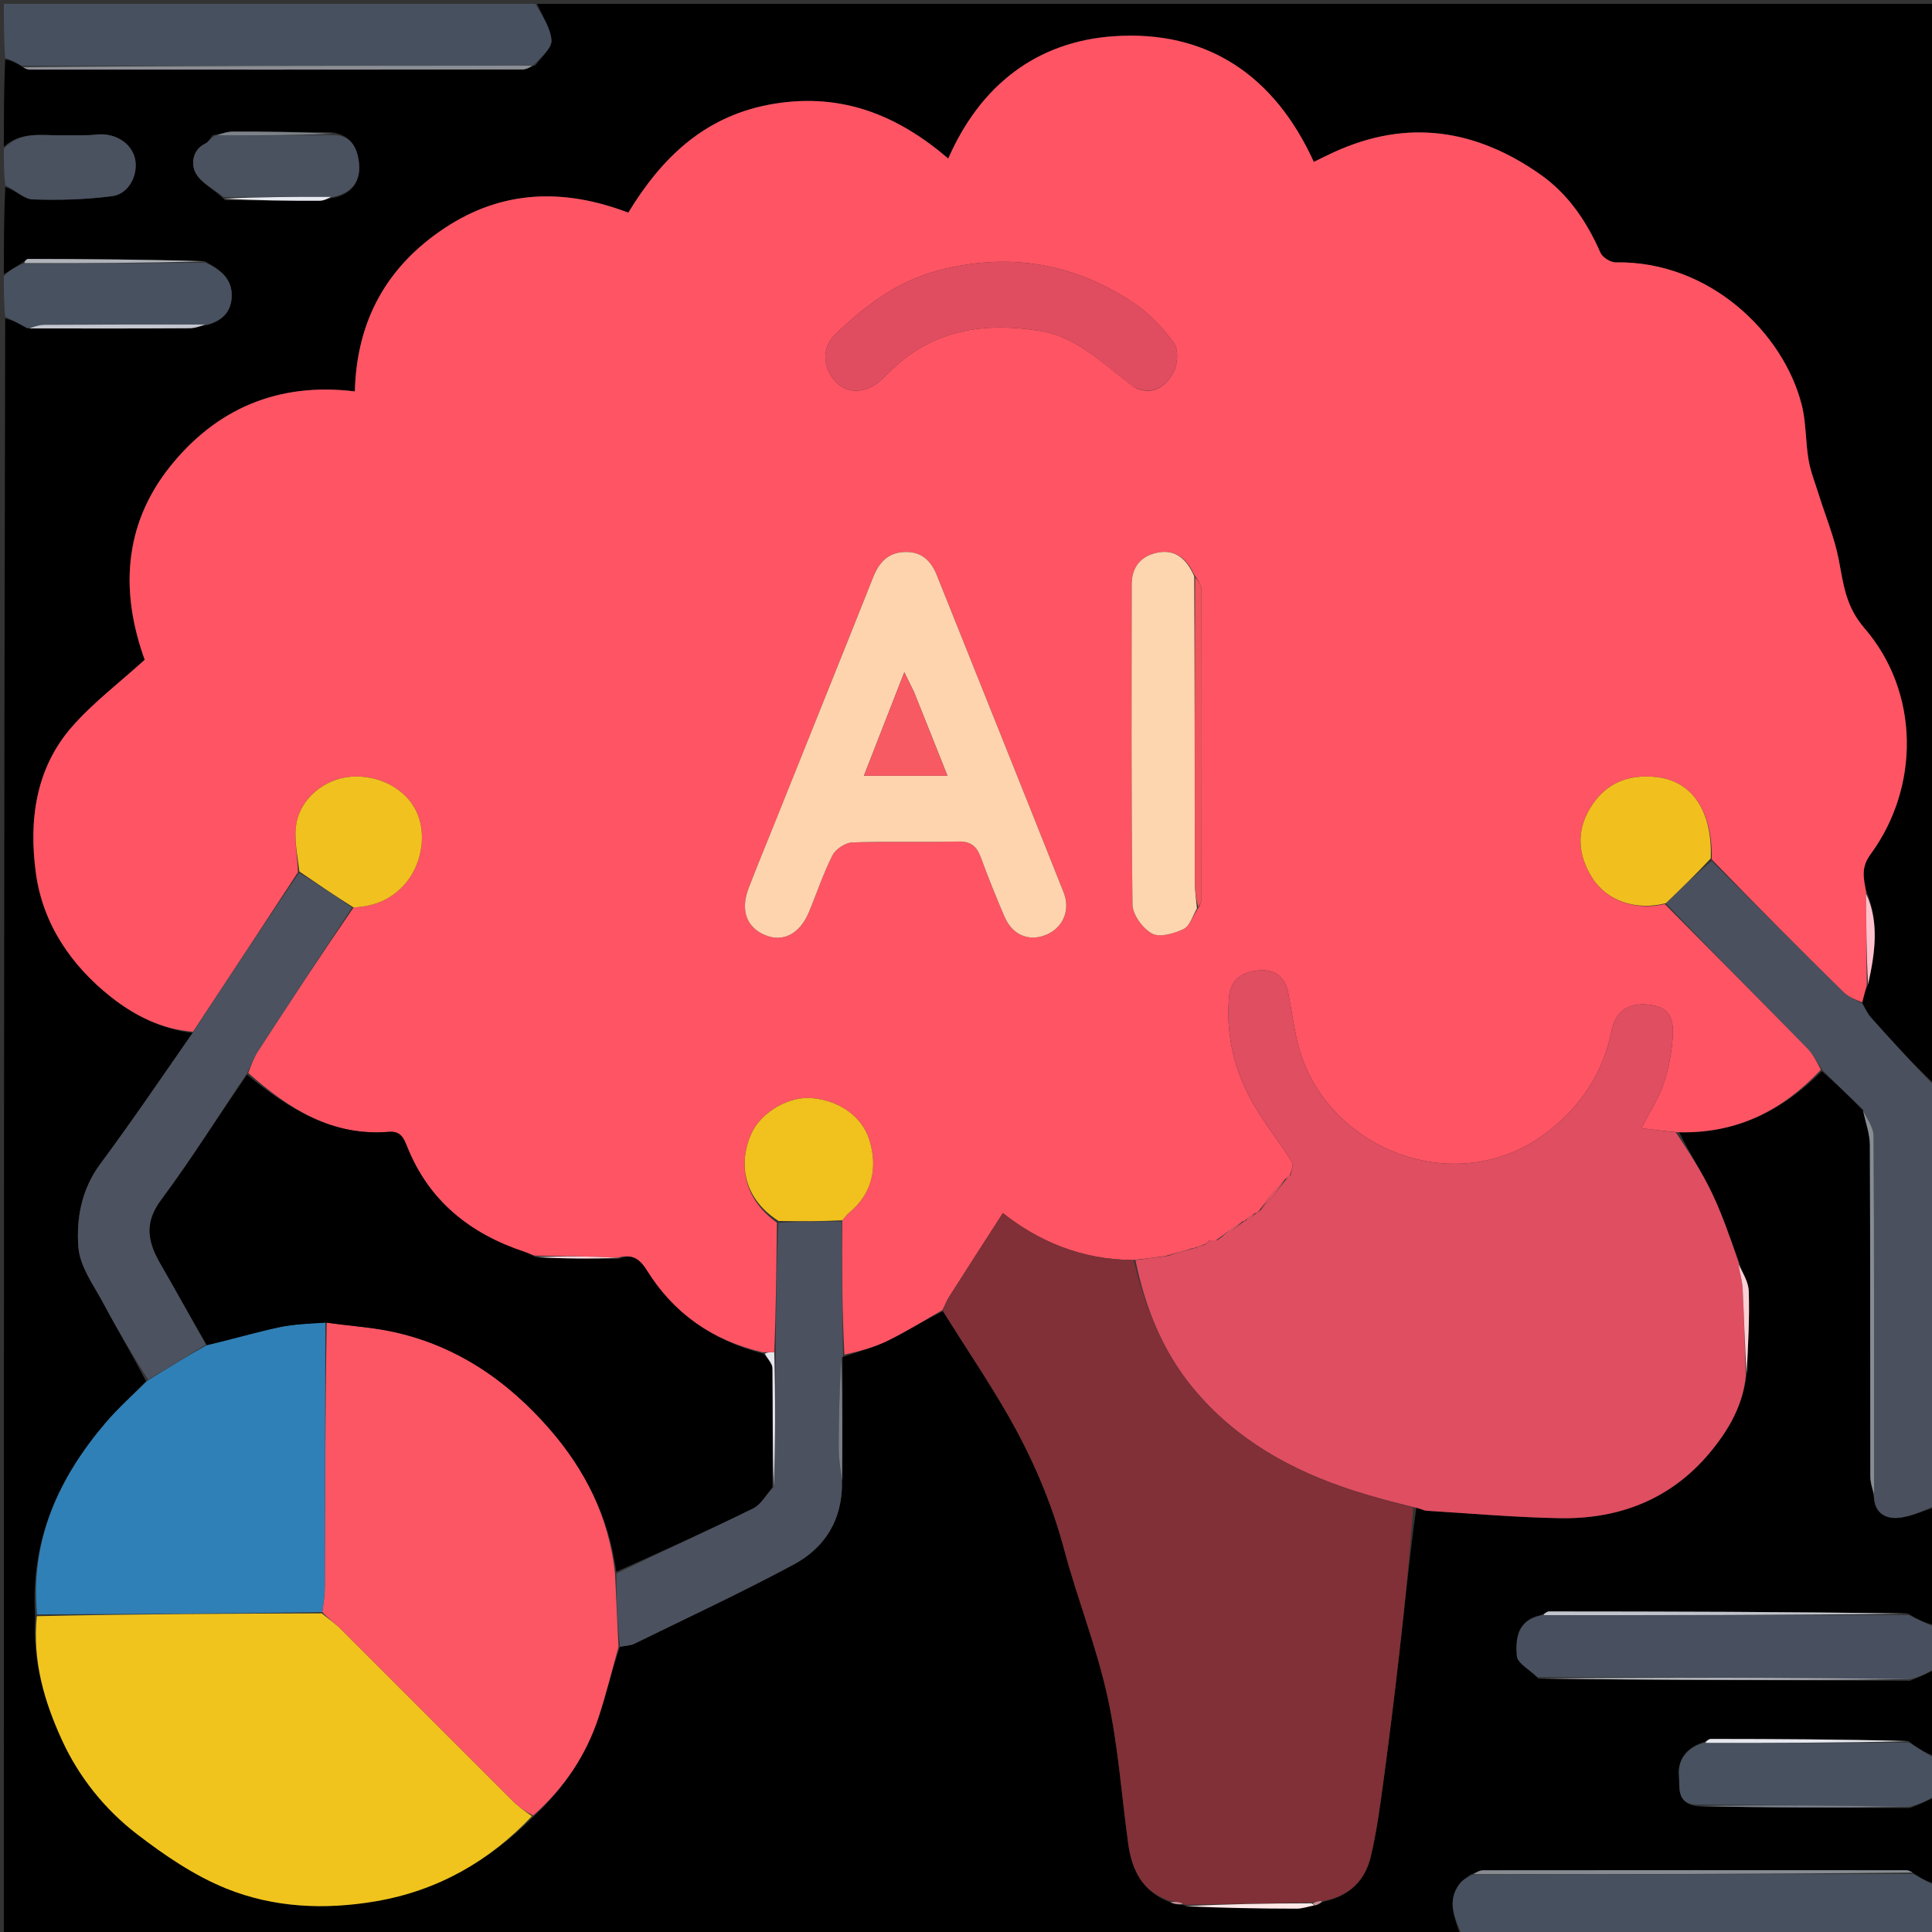 <svg version="1.1" id="Layer_1" xmlns="http://www.w3.org/2000/svg" xmlns:xlink="http://www.w3.org/1999/xlink" x="0px" y="0px"
	 width="100%" viewBox="0 0 500 500" enable-background="new 0 0 500 500" xml:space="preserve">
<rect x="0" y="0" width="500" height="500" fill="#333333" stroke="none"/>
<path fill="#000000" opacity="1" stroke="none" 
	d="
M501,465 
	C501,472.354 501,479.708 500.666,487.475 
	C498.614,486.92 496.897,485.953 494.941,484.609 
	C494.212,484.156 493.722,484.011 493.232,484.011 
	C456.789,483.993 420.346,483.979 383.903,484.023 
	C382.896,484.024 381.891,484.654 380.568,485.145 
	C379.418,486.026 378.437,486.639 377.775,487.499 
	C374.284,492.03 376.558,496.518 378,501 
	C252.402,501 126.805,501 1,501 
	C1,361.646 1,222.292 1.349,82.422 
	C3.482,82.922 5.265,83.937 7.513,84.993 
	C21.666,85.02 35.355,85.038 49.043,84.95 
	C50.554,84.941 52.061,84.329 53.912,84.054 
	C57.897,82.92 59.903,80.305 59.97,76.582 
	C60.051,72.052 56.935,69.714 52.982,67.619 
	C37.607,67.146 22.468,67.045 7.329,67.009 
	C6.833,67.007 6.336,67.655 5.532,68.128 
	C3.816,69.171 2.408,70.086 1,71 
	C1,63.646 1,56.291 1.366,48.404 
	C3.972,49.179 6.175,51.521 8.457,51.601 
	C15.333,51.842 22.3,51.653 29.113,50.743 
	C33.455,50.163 35.934,44.963 34.887,40.864 
	C33.857,36.832 29.538,34.339 25.047,34.826 
	C22.092,35.145 19.082,34.96 16.097,35.02 
	C10.891,35.125 5.41,33.854 1,38 
	C1,30.646 1,23.291 1.33,15.402 
	C2.984,15.586 4.306,16.306 5.918,17.377 
	C6.691,17.826 7.174,18.01 7.657,18.011 
	C50.173,18.026 92.689,18.034 135.205,17.987 
	C136.223,17.986 137.242,17.358 138.577,16.875 
	C140.262,14.598 142.879,12.365 142.713,10.364 
	C142.446,7.162 140.333,4.113 139,1 
	C259.584,1 380.169,1 501,1 
	C501,94.021 501,187.042 500.646,280.607 
	C494.93,275.232 489.542,269.336 484.233,263.369 
	C483.294,262.314 482.684,260.965 481.95,259.4 
	C482.359,257.694 482.74,256.339 483.457,254.769 
	C485.274,246.579 486.392,238.616 482.971,230.419 
	C482.19,226.887 481.677,224.393 484.133,221.039 
	C496.848,203.675 496.869,179.192 482.513,162.565 
	C477.592,156.866 477.088,151.123 475.846,144.744 
	C474.75,139.111 472.484,133.708 470.76,128.196 
	C469.806,125.145 468.593,122.131 468.052,119.005 
	C467.246,114.343 467.454,109.466 466.315,104.909 
	C461.629,86.16 442.428,67.499 418.164,67.901 
	C416.815,67.923 414.729,66.615 414.191,65.396 
	C410.642,57.334 405.899,50.25 398.618,45.137 
	C381.926,33.417 364.208,30.697 345.285,39.349 
	C343.584,40.127 341.915,40.976 340.014,41.898 
	C329.791,19.411 312.255,7.715 288.193,9.382 
	C268.322,10.758 253.72,22.027 245.405,41.032 
	C232.489,29.948 218.148,24.017 200.582,26.816 
	C182.713,29.662 171.388,40.584 162.602,55.034 
	C145.856,48.656 129.97,49.161 115.085,59.018 
	C100.229,68.855 92.298,82.826 91.836,101.297 
	C71.978,98.852 55.918,105.818 43.983,120.78 
	C31.759,136.105 31.233,153.591 37.453,170.748 
	C30.972,176.637 24.157,181.784 18.643,188.071 
	C9.136,198.907 7.439,212.495 9.302,226.045 
	C11.098,239.109 18.404,249.864 28.721,258.013 
	C34.82,262.83 41.872,266.389 49.842,267.326 
	C41.814,278.876 34.09,290.246 25.916,301.283 
	C21.068,307.83 19.717,315.422 20.29,322.803 
	C20.684,327.874 24.364,332.775 26.912,337.573 
	C30.432,344.2 34.268,350.658 37.784,357.457 
	C34.179,361.196 30.533,364.474 27.378,368.172 
	C15.2,382.447 7.795,398.549 9.079,418.29 
	C8.377,429.935 11.499,440.412 16.033,450.314 
	C20.433,459.925 27.143,468.281 35.5,474.704 
	C42.607,480.167 50.294,485.407 58.535,488.74 
	C70.808,493.704 83.95,494.308 97.173,492.062 
	C113.313,489.321 126.666,481.632 138.307,469.935 
	C146.114,462.614 151.718,454.179 154.952,444.315 
	C156.903,438.364 158.377,432.256 160.459,426.174 
	C161.972,425.893 163.199,425.874 164.196,425.386 
	C177.982,418.631 191.914,412.143 205.431,404.882 
	C213.422,400.589 217.969,393.42 217.944,383.456 
	C218.016,372.331 218.036,361.666 218.092,351.083 
	C218.128,351.165 218.288,351.085 218.663,351.032 
	C222.646,349.655 226.4,348.626 229.829,346.937 
	C234.654,344.559 239.238,341.693 244.05,339.354 
	C249.73,348.458 255.587,357.07 260.763,366.073 
	C267.097,377.09 272.123,388.689 275.426,401.076 
	C278.822,413.812 283.778,426.169 286.604,439.011 
	C289.345,451.469 290.238,464.332 291.965,477.015 
	C292.904,483.916 295.584,489.583 302.928,492.352 
	C304.162,492.848 305.258,492.951 306.427,493.079 
	C306.5,493.103 306.566,492.963 306.851,493.326 
	C316.609,493.792 326.081,493.936 335.553,493.955 
	C337.07,493.958 338.588,493.402 340.482,493.098 
	C341.431,492.734 342.003,492.376 342.918,492.04 
	C349.488,490.601 353.324,486.453 354.743,480.521 
	C356.253,474.217 357.115,467.742 357.987,461.305 
	C359.478,450.3 360.843,439.275 362.1,428.241 
	C363.541,415.58 364.806,402.898 366.547,390.178 
	C367.697,390.423 368.436,390.929 369.203,390.977 
	C380.682,391.685 392.157,392.698 403.647,392.906 
	C419.115,393.186 432.542,387.965 442.605,375.827 
	C447.352,370.099 451.1,363.684 452.031,355.598 
	C452.401,348.188 452.809,341.15 452.578,334.132 
	C452.496,331.653 450.857,329.225 449.984,326.388 
	C447.701,320.162 445.659,314.179 442.94,308.522 
	C440.378,303.19 437.103,298.2 434.588,293.033 
	C449.562,293.437 461.267,287.399 471.503,277.237 
	C475.242,280.505 478.651,283.772 482.166,287.413 
	C482.847,290.63 483.913,293.47 483.925,296.315 
	C484.048,324.904 483.982,353.494 484.041,382.084 
	C484.044,383.778 484.659,385.471 484.958,387.546 
	C485.161,391.809 488.231,393.021 491.052,392.824 
	C494.418,392.588 497.688,391.001 501,390 
	C501,400.021 501,410.042 500.642,420.565 
	C498.185,420.045 496.085,419.021 493.821,417.59 
	C462.748,417.12 431.84,417.053 400.933,417.04 
	C400.284,417.04 399.635,417.667 398.633,418.015 
	C392.475,419.362 392.266,424.325 392.554,428.53 
	C392.686,430.465 396.01,432.181 398.088,434.395 
	C430.168,434.837 462.046,434.882 494.29,434.981 
	C496.771,434.024 498.886,433.012 501,432 
	C501,439.354 501,446.708 500.653,454.51 
	C498.239,453.642 496.171,452.326 493.919,450.602 
	C476.766,450.127 459.797,450.049 442.827,450.037 
	C442.172,450.036 441.517,450.672 440.505,451.004 
	C436.106,452.465 434.169,455.792 434.523,459.627 
	C434.773,462.324 433.798,466.722 439.055,467.41 
	C457.486,467.831 475.697,467.861 494.275,467.92 
	C496.76,466.966 498.88,465.983 501,465 
M55.018,35.017 
	C54.403,35.747 53.931,36.778 53.146,37.154 
	C49.611,38.845 49.505,42.622 50.609,44.718 
	C51.998,47.356 55.379,48.946 58.267,51.805 
	C66.404,51.87 74.54,51.975 82.677,51.952 
	C83.829,51.949 84.98,51.325 86.872,51.057 
	C91.696,49.819 93.438,46.289 92.865,41.83 
	C92.393,38.166 90.776,34.865 85.65,34.233 
	C77.188,34.16 68.725,34.038 60.263,34.058 
	C58.73,34.062 57.198,34.645 55.018,35.017 
z"/>
<path fill="#4A505E" opacity="1" stroke="none" 
	d="
M482.06,287.038 
	C478.651,283.772 475.242,280.505 471.577,276.849 
	C470.13,274.727 469.164,272.775 467.714,271.296 
	C455.471,258.804 443.14,246.398 431.112,233.752 
	C435.162,229.878 438.934,226.22 442.968,222.814 
	C454.519,234.319 465.779,245.602 477.139,256.781 
	C478.444,258.066 480.314,258.776 481.922,259.752 
	C482.684,260.965 483.294,262.314 484.233,263.369 
	C489.542,269.336 494.93,275.232 500.646,281.076 
	C501,317.021 501,353.042 501,389.531 
	C497.688,391.001 494.418,392.588 491.052,392.824 
	C488.231,393.021 485.161,391.809 484.971,387.066 
	C485.009,384.875 485,383.545 485,382.216 
	C484.997,352.796 485.062,323.377 484.868,293.959 
	C484.852,291.646 483.038,289.345 482.06,287.038 
z"/>
<path fill="#47505F" opacity="1" stroke="none" 
	d="
M5.629,17.026 
	C4.306,16.306 2.984,15.586 1.33,14.933 
	C1,10.347 1,5.694 1,1 
	C46.688,1 92.375,1 138.531,1 
	C140.333,4.113 142.446,7.162 142.713,10.364 
	C142.879,12.365 140.262,14.598 138.095,16.804 
	C134.303,16.922 131.311,16.998 128.319,16.999 
	C87.422,17.014 46.526,17.019 5.629,17.026 
z"/>
<path fill="#46505E" opacity="1" stroke="none" 
	d="
M378.469,501 
	C376.558,496.518 374.284,492.03 377.775,487.499 
	C378.437,486.639 379.418,486.026 381.043,485.189 
	C419.616,485.048 457.397,485.017 495.179,484.985 
	C496.897,485.953 498.614,486.92 500.666,487.944 
	C501,492.319 501,496.639 501,501 
	C460.312,501 419.625,501 378.469,501 
z"/>
<path fill="#48505F" opacity="1" stroke="none" 
	d="
M501,431.542 
	C498.886,433.012 496.771,434.024 494.065,434.624 
	C461.611,434.14 429.749,434.069 397.887,433.997 
	C396.01,432.181 392.686,430.465 392.554,428.53 
	C392.266,424.325 392.475,419.362 399.103,418.019 
	C431.279,418.005 462.633,418.002 493.986,417.998 
	C496.085,419.021 498.185,420.045 500.642,421.034 
	C501,424.361 501,427.723 501,431.542 
z"/>
<path fill="#48515F" opacity="1" stroke="none" 
	d="
M494.102,451.011 
	C496.171,452.326 498.239,453.642 500.653,454.979 
	C501,458.031 501,461.061 501,464.546 
	C498.88,465.983 496.76,466.966 493.986,467.63 
	C475.166,467.214 457,467.117 438.835,467.02 
	C433.798,466.722 434.773,462.324 434.523,459.627 
	C434.169,455.792 436.106,452.465 440.981,451.05 
	C459.244,451.072 476.673,451.041 494.102,451.011 
z"/>
<path fill="#48515F" opacity="1" stroke="none" 
	d="
M7.049,84.953 
	C5.265,83.937 3.482,82.922 1.349,81.953 
	C1,78.639 1,75.277 1,71.458 
	C2.408,70.086 3.816,69.171 6.003,68.223 
	C22.261,68.127 37.74,68.064 53.218,68.001 
	C56.935,69.714 60.051,72.052 59.97,76.582 
	C59.903,80.305 57.897,82.92 53.404,84.039 
	C38.887,83.983 25.221,83.972 11.556,84.059 
	C10.052,84.068 8.551,84.641 7.049,84.953 
z"/>
<path fill="#4A5260" opacity="1" stroke="none" 
	d="
M1,38.454 
	C5.41,33.854 10.891,35.125 16.097,35.02 
	C19.082,34.96 22.092,35.145 25.047,34.826 
	C29.538,34.339 33.857,36.832 34.887,40.864 
	C35.934,44.963 33.455,50.163 29.113,50.743 
	C22.3,51.653 15.333,51.842 8.457,51.601 
	C6.175,51.521 3.972,49.179 1.366,47.935 
	C1,44.969 1,41.939 1,38.454 
z"/>
<path fill="#FE5463" opacity="1" stroke="none" 
	d="
M430.836,233.966 
	C443.14,246.398 455.471,258.804 467.714,271.296 
	C469.164,272.775 470.13,274.727 471.247,276.849 
	C461.267,287.399 449.562,293.437 434.152,293.023 
	C430.633,292.711 427.996,292.384 424.818,291.989 
	C427.109,287.471 429.315,284.097 430.561,280.398 
	C431.859,276.545 432.639,272.407 432.909,268.345 
	C433.285,262.69 431.405,260.559 426.747,260.022 
	C421.39,259.405 418.078,261.751 417.036,266.92 
	C414.919,277.417 409.504,285.753 401.13,292.454 
	C377.331,311.496 342.396,297.314 335.796,269.76 
	C334.759,265.428 334.227,260.977 333.314,256.612 
	C332.512,252.782 329.828,250.886 326.095,251.121 
	C321.973,251.381 318.537,253.206 318.099,257.839 
	C317.251,266.793 319.041,275.463 323.07,283.344 
	C326.2,289.469 330.678,294.897 334.376,300.749 
	C334.834,301.473 334.176,302.903 333.816,304.12 
	C333.322,304.435 333.126,304.696 333.008,305.007 
	C333.006,304.999 333.021,305.016 332.673,305.054 
	C330.22,307.739 328.114,310.387 325.893,313.241 
	C325.582,313.703 325.334,313.891 324.679,314.013 
	C323.556,314.685 322.787,315.353 322.009,316.011 
	C322,316 322.021,316.02 321.653,316.02 
	C319.185,317.678 317.085,319.336 314.665,321.001 
	C313.918,321.011 313.491,321.014 312.838,321.123 
	C312.328,321.423 312.127,321.682 312.004,322.002 
	C312,322 312.003,322.01 311.667,322.007 
	C310.557,322.342 309.783,322.678 309.004,323.007 
	C309,323 309.01,323.015 308.627,323.017 
	C306.157,323.68 304.07,324.341 301.584,325.063 
	C298.737,325.454 296.288,325.784 293.408,326.084 
	C279.943,326.09 268.651,321.179 259.545,313.935 
	C254.683,321.498 250.145,328.521 245.656,335.575 
	C244.967,336.657 244.497,337.878 243.925,339.035 
	C239.238,341.693 234.654,344.559 229.829,346.937 
	C226.4,348.626 222.646,349.655 218.524,350.577 
	C217.935,338.825 217.861,327.476 217.969,315.818 
	C218.73,314.912 219.26,314.256 219.895,313.728 
	C225.547,309.035 227.345,302.332 224.934,294.833 
	C223.035,288.928 217.23,284.785 210.002,284.175 
	C204.272,283.692 197.108,287.675 194.508,293.27 
	C191.418,299.917 191.497,309.58 201.06,316.413 
	C200.931,327.927 200.837,338.97 200.37,349.983 
	C199.25,349.952 198.505,349.95 197.376,349.97 
	C184.29,346.886 174.31,339.891 167.407,328.787 
	C165.526,325.762 163.533,324.395 159.803,325.51 
	C152.61,325.129 145.727,325.044 138.467,324.955 
	C137.345,324.639 136.616,324.277 135.851,324.024 
	C121.722,319.358 111.006,310.885 105.356,296.742 
	C104.5,294.599 103.731,292.669 100.618,292.924 
	C86.021,294.123 74.753,286.993 64.243,277.674 
	C65.06,275.543 65.726,273.645 66.791,272.006 
	C74.853,259.601 82.993,247.247 91.502,234.856 
	C96.902,234.56 101.118,232.839 104.615,228.993 
	C109.045,224.12 110.606,216.052 107.78,210.036 
	C105.008,204.134 98.076,200.455 90.782,201.015 
	C84.192,201.522 77.825,206.493 76.697,213.157 
	C76.03,217.099 76.994,221.317 77.118,225.727 
	C67.993,239.697 58.974,253.352 49.956,267.006 
	C41.872,266.389 34.82,262.83 28.721,258.013 
	C18.404,249.864 11.098,239.109 9.302,226.045 
	C7.439,212.495 9.136,198.907 18.643,188.071 
	C24.157,181.784 30.972,176.637 37.453,170.748 
	C31.233,153.591 31.759,136.105 43.983,120.78 
	C55.918,105.818 71.978,98.852 91.836,101.297 
	C92.298,82.826 100.229,68.855 115.085,59.018 
	C129.97,49.161 145.856,48.656 162.602,55.034 
	C171.388,40.584 182.713,29.662 200.582,26.816 
	C218.148,24.017 232.489,29.948 245.405,41.032 
	C253.72,22.027 268.322,10.758 288.193,9.382 
	C312.255,7.715 329.791,19.411 340.014,41.898 
	C341.915,40.976 343.584,40.127 345.285,39.349 
	C364.208,30.697 381.926,33.417 398.618,45.137 
	C405.899,50.25 410.642,57.334 414.191,65.396 
	C414.729,66.615 416.815,67.923 418.164,67.901 
	C442.428,67.499 461.629,86.16 466.315,104.909 
	C467.454,109.466 467.246,114.343 468.052,119.005 
	C468.593,122.131 469.806,125.145 470.76,128.196 
	C472.484,133.708 474.75,139.111 475.846,144.744 
	C477.088,151.123 477.592,156.866 482.513,162.565 
	C496.869,179.192 496.848,203.675 484.133,221.039 
	C481.677,224.393 482.19,226.887 482.942,230.875 
	C482.974,239.478 483.047,247.231 483.121,254.984 
	C482.74,256.339 482.359,257.694 481.95,259.4 
	C480.314,258.776 478.444,258.066 477.139,256.781 
	C465.779,245.602 454.519,234.319 442.999,222.406 
	C443.225,210.005 437.951,202.149 428.762,201.119 
	C421.377,200.292 415.376,202.671 411.453,209.27 
	C407.846,215.338 408.475,221.483 412.054,227.147 
	C415.913,233.255 423.49,235.722 430.836,233.966 
M310.412,234.519 
	C310.599,233.891 310.948,233.263 310.949,232.635 
	C310.986,205.837 311.011,179.04 310.932,152.242 
	C310.929,151.176 309.898,150.113 308.918,148.466 
	C306.911,144.195 303.73,141.918 298.921,143.169 
	C294.882,144.22 292.885,147.118 292.882,151.281 
	C292.862,178.886 292.726,206.493 293.085,234.094 
	C293.119,236.725 295.751,240.317 298.169,241.615 
	C300.174,242.691 303.913,241.596 306.366,240.401 
	C307.977,239.616 308.668,236.943 310.412,234.519 
M200.817,212.256 
	C198.452,218.117 195.999,223.946 193.745,229.851 
	C191.563,235.564 193.188,239.98 197.975,241.988 
	C202.618,243.936 206.943,241.75 209.321,236.102 
	C211.387,231.195 213.042,226.092 215.441,221.361 
	C216.258,219.75 218.754,218.089 220.541,218.023 
	C229.686,217.686 238.854,218.006 248.006,217.784 
	C251.293,217.704 252.793,219.074 253.843,221.916 
	C255.744,227.064 257.778,232.168 259.952,237.207 
	C261.985,241.919 266.082,243.689 270.474,242.033 
	C274.921,240.356 277.159,235.731 275.274,230.981 
	C264.412,203.607 253.41,176.288 242.478,148.942 
	C240.985,145.207 238.622,142.776 234.312,142.856 
	C229.834,142.939 227.508,145.529 225.945,149.459 
	C217.707,170.17 209.364,190.84 200.817,212.256 
M293.593,100.269 
	C298.227,102.482 301.631,100.116 303.635,96.514 
	C304.781,94.455 305.07,90.521 303.835,88.814 
	C300.953,84.834 297.349,81.041 293.27,78.324 
	C277.842,68.048 260.995,65.247 242.938,69.976 
	C232.196,72.789 223.722,79.225 216.018,86.738 
	C213.051,89.632 212.886,93.903 215.129,97.357 
	C217.423,100.89 221.179,102.103 225.215,100.261 
	C226.962,99.463 228.489,98.002 229.864,96.597 
	C240.927,85.284 254.573,83.254 269.364,85.677 
	C279.057,87.264 285.562,94.351 293.593,100.269 
z"/>
<path fill="#DF4E61" opacity="1" stroke="none" 
	d="
M334.035,304.006 
	C334.176,302.903 334.834,301.473 334.376,300.749 
	C330.678,294.897 326.2,289.469 323.07,283.344 
	C319.041,275.463 317.251,266.793 318.099,257.839 
	C318.537,253.206 321.973,251.381 326.095,251.121 
	C329.828,250.886 332.512,252.782 333.314,256.612 
	C334.227,260.977 334.759,265.428 335.796,269.76 
	C342.396,297.314 377.331,311.496 401.13,292.454 
	C409.504,285.753 414.919,277.417 417.036,266.92 
	C418.078,261.751 421.39,259.405 426.747,260.022 
	C431.405,260.559 433.285,262.69 432.909,268.345 
	C432.639,272.407 431.859,276.545 430.561,280.398 
	C429.315,284.097 427.109,287.471 424.818,291.989 
	C427.996,292.384 430.633,292.711 433.706,293.049 
	C437.103,298.2 440.378,303.19 442.94,308.522 
	C445.659,314.179 447.701,320.162 449.985,326.824 
	C450.303,329.593 450.908,331.528 451.002,333.488 
	C451.363,340.98 451.558,348.48 451.816,355.977 
	C451.1,363.684 447.352,370.099 442.605,375.827 
	C432.542,387.965 419.115,393.186 403.647,392.906 
	C392.157,392.698 380.682,391.685 369.203,390.977 
	C368.436,390.929 367.697,390.423 366.146,390.13 
	C360.424,388.716 355.459,387.425 350.582,385.863 
	C334.351,380.666 319.867,372.633 308.815,359.314 
	C300.793,349.645 296.36,338.296 293.839,326.115 
	C296.288,325.784 298.737,325.454 301.99,325.069 
	C304.866,324.348 306.938,323.681 309.01,323.015 
	C309.01,323.015 309,323 309.339,323.006 
	C310.453,322.678 311.228,322.344 312.003,322.01 
	C312.003,322.01 312,322 312.224,321.89 
	C312.721,321.581 312.927,321.327 313.065,321.018 
	C313.491,321.014 313.918,321.011 315.018,320.961 
	C317.801,319.283 319.911,317.651 322.021,316.02 
	C322.021,316.02 322,316 322.327,315.977 
	C323.448,315.306 324.24,314.657 325.033,314.009 
	C325.334,313.891 325.582,313.703 326.235,313.185 
	C328.802,310.287 330.911,307.651 333.021,305.016 
	C333.021,305.016 333.006,304.999 333.224,304.89 
	C333.709,304.576 333.907,304.317 334.035,304.006 
z"/>
<path fill="#803036" opacity="1" stroke="none" 
	d="
M293.408,326.084 
	C296.36,338.296 300.793,349.645 308.815,359.314 
	C319.867,372.633 334.351,380.666 350.582,385.863 
	C355.459,387.425 360.424,388.716 365.748,390.178 
	C364.806,402.898 363.541,415.58 362.1,428.241 
	C360.843,439.275 359.478,450.3 357.987,461.305 
	C357.115,467.742 356.253,474.217 354.743,480.521 
	C353.324,486.453 349.488,490.601 342.447,491.987 
	C341.021,492.046 340.41,492.18 339.397,492.355 
	C328.186,492.586 317.376,492.775 306.566,492.963 
	C306.566,492.963 306.5,493.103 306.27,492.681 
	C304.957,492.159 303.873,492.059 302.789,491.959 
	C295.584,489.583 292.904,483.916 291.965,477.015 
	C290.238,464.332 289.345,451.469 286.604,439.011 
	C283.778,426.169 278.822,413.812 275.426,401.076 
	C272.123,388.689 267.097,377.09 260.763,366.073 
	C255.587,357.07 249.73,348.458 244.05,339.354 
	C244.497,337.878 244.967,336.657 245.656,335.575 
	C250.145,328.521 254.683,321.498 259.545,313.935 
	C268.651,321.179 279.943,326.09 293.408,326.084 
z"/>
<path fill="#FC5564" opacity="1" stroke="none" 
	d="
M160.066,426.218 
	C158.377,432.256 156.903,438.364 154.952,444.315 
	C151.718,454.179 146.114,462.614 137.97,469.863 
	C135.796,468.689 134.147,467.558 132.755,466.169 
	C117.901,451.353 103.1,436.483 88.245,421.668 
	C86.728,420.156 84.948,418.908 83.407,417.188 
	C83.709,414.873 84.049,412.909 84.056,410.944 
	C84.132,388.002 84.159,365.059 84.555,342.295 
	C90.245,343.131 95.649,343.436 100.897,344.506 
	C117.759,347.944 131.269,357.176 142.351,369.96 
	C151.474,380.484 157.565,392.6 159.168,407.165 
	C159.483,413.842 159.775,420.03 160.066,426.218 
z"/>
<path fill="#F0C41D" opacity="1" stroke="none" 
	d="
M83.291,417.538 
	C84.948,418.908 86.728,420.156 88.245,421.668 
	C103.1,436.483 117.901,451.353 132.755,466.169 
	C134.147,467.558 135.796,468.689 137.663,470.01 
	C126.666,481.632 113.313,489.321 97.173,492.062 
	C83.95,494.308 70.808,493.704 58.535,488.74 
	C50.294,485.407 42.607,480.167 35.5,474.704 
	C27.143,468.281 20.433,459.925 16.033,450.314 
	C11.499,440.412 8.377,429.935 9.537,418.272 
	C34.459,417.705 58.875,417.622 83.291,417.538 
z"/>
<path fill="#2F80B7" opacity="1" stroke="none" 
	d="
M83.407,417.188 
	C58.875,417.622 34.459,417.705 9.585,417.806 
	C7.795,398.549 15.2,382.447 27.378,368.172 
	C30.533,364.474 34.179,361.196 38.145,357.342 
	C43.549,353.968 48.407,350.977 53.541,348.117 
	C59.927,346.644 65.993,344.832 72.164,343.51 
	C76.095,342.669 80.182,342.556 84.198,342.116 
	C84.159,365.059 84.132,388.002 84.056,410.944 
	C84.049,412.909 83.709,414.873 83.407,417.188 
z"/>
<path fill="#4C525F" opacity="1" stroke="none" 
	d="
M53.264,347.986 
	C48.407,350.977 43.549,353.968 38.33,357.074 
	C34.268,350.658 30.432,344.2 26.912,337.573 
	C24.364,332.775 20.684,327.874 20.29,322.803 
	C19.717,315.422 21.068,307.83 25.916,301.283 
	C34.09,290.246 41.814,278.876 49.842,267.326 
	C58.974,253.352 67.993,239.697 77.374,225.868 
	C82.195,228.754 86.652,231.815 91.11,234.876 
	C82.993,247.247 74.853,259.601 66.791,272.006 
	C65.726,273.645 65.06,275.543 63.897,277.791 
	C56.332,289.072 49.455,300.161 41.682,310.584 
	C37.228,316.558 38.304,321.498 41.543,327.086 
	C45.549,333.995 49.366,341.014 53.264,347.986 
z"/>
<path fill="#4C515F" opacity="1" stroke="none" 
	d="
M160.459,426.174 
	C159.775,420.03 159.483,413.842 159.536,407.246 
	C171.581,401.378 183.341,396.041 194.923,390.342 
	C196.958,389.342 198.248,386.828 200.25,384.786 
	C200.66,373.044 200.702,361.529 200.743,350.014 
	C200.837,338.97 200.931,327.927 201.468,316.466 
	C207.203,316.074 212.495,316.1 217.787,316.127 
	C217.861,327.476 217.935,338.825 218.149,350.63 
	C218.288,351.085 218.128,351.165 217.774,351.358 
	C217.283,359.293 217.052,367.035 217.059,374.777 
	C217.062,377.824 217.598,380.87 217.891,383.917 
	C217.969,393.42 213.422,400.589 205.431,404.882 
	C191.914,412.143 177.982,418.631 164.196,425.386 
	C163.199,425.874 161.972,425.893 160.459,426.174 
z"/>
<path fill="#4A525F" opacity="1" stroke="none" 
	d="
M57.9,50.989 
	C55.379,48.946 51.998,47.356 50.609,44.718 
	C49.505,42.622 49.611,38.845 53.146,37.154 
	C53.931,36.778 54.403,35.747 55.831,35.049 
	C66.463,35.051 76.281,35.02 86.1,34.989 
	C90.776,34.865 92.393,38.166 92.865,41.83 
	C93.438,46.289 91.696,49.819 86.025,50.987 
	C76.086,50.942 66.993,50.965 57.9,50.989 
z"/>
<path fill="#8A8D94" opacity="1" stroke="none" 
	d="
M5.918,17.377 
	C46.526,17.019 87.422,17.014 128.319,16.999 
	C131.311,16.998 134.303,16.922 137.778,16.952 
	C137.242,17.358 136.223,17.986 135.205,17.987 
	C92.689,18.034 50.173,18.026 7.657,18.011 
	C7.174,18.01 6.691,17.826 5.918,17.377 
z"/>
<path fill="#858B91" opacity="1" stroke="none" 
	d="
M494.941,484.609 
	C457.397,485.017 419.616,485.048 381.359,485.035 
	C381.891,484.654 382.896,484.024 383.903,484.023 
	C420.346,483.979 456.789,483.993 493.232,484.011 
	C493.722,484.011 494.212,484.156 494.941,484.609 
z"/>
<path fill="#888D93" opacity="1" stroke="none" 
	d="
M482.166,287.413 
	C483.038,289.345 484.852,291.646 484.868,293.959 
	C485.062,323.377 484.997,352.796 485,382.216 
	C485,383.545 485.009,384.875 485.002,386.685 
	C484.659,385.471 484.044,383.778 484.041,382.084 
	C483.982,353.494 484.048,324.904 483.925,296.315 
	C483.913,293.47 482.847,290.63 482.166,287.413 
z"/>
<path fill="#AFB2B9" opacity="1" stroke="none" 
	d="
M398.088,434.395 
	C429.749,434.069 461.611,434.14 493.698,434.569 
	C462.046,434.882 430.168,434.837 398.088,434.395 
z"/>
<path fill="#C1C4CD" opacity="1" stroke="none" 
	d="
M493.821,417.59 
	C462.633,418.002 431.279,418.005 399.456,418.006 
	C399.635,417.667 400.284,417.04 400.933,417.04 
	C431.84,417.053 462.748,417.12 493.821,417.59 
z"/>
<path fill="#7B828D" opacity="1" stroke="none" 
	d="
M439.055,467.41 
	C457,467.117 475.166,467.214 493.62,467.601 
	C475.697,467.861 457.486,467.831 439.055,467.41 
z"/>
<path fill="#E6E7EE" opacity="1" stroke="none" 
	d="
M493.919,450.602 
	C476.673,451.041 459.244,451.072 441.338,451.057 
	C441.517,450.672 442.172,450.036 442.827,450.037 
	C459.797,450.049 476.766,450.127 493.919,450.602 
z"/>
<path fill="#B0B3B9" opacity="1" stroke="none" 
	d="
M52.982,67.619 
	C37.74,68.064 22.261,68.127 6.311,68.095 
	C6.336,67.655 6.833,67.007 7.329,67.009 
	C22.468,67.045 37.607,67.146 52.982,67.619 
z"/>
<path fill="#C3C6CF" opacity="1" stroke="none" 
	d="
M7.513,84.993 
	C8.551,84.641 10.052,84.068 11.556,84.059 
	C25.221,83.972 38.887,83.983 53.062,83.981 
	C52.061,84.329 50.554,84.941 49.043,84.95 
	C35.355,85.038 21.666,85.02 7.513,84.993 
z"/>
<path fill="#FDD0D5" opacity="1" stroke="none" 
	d="
M452.031,355.598 
	C451.558,348.48 451.363,340.98 451.002,333.488 
	C450.908,331.528 450.303,329.593 449.931,327.21 
	C450.857,329.225 452.496,331.653 452.578,334.132 
	C452.809,341.15 452.401,348.188 452.031,355.598 
z"/>
<path fill="#FFE8E7" opacity="1" stroke="none" 
	d="
M306.851,493.326 
	C317.376,492.775 328.186,492.586 339.416,492.575 
	C339.838,492.753 340.105,493.104 340.105,493.104 
	C338.588,493.402 337.07,493.958 335.553,493.955 
	C326.081,493.936 316.609,493.792 306.851,493.326 
z"/>
<path fill="#797E86" opacity="1" stroke="none" 
	d="
M217.944,383.456 
	C217.598,380.87 217.062,377.824 217.059,374.777 
	C217.052,367.035 217.283,359.293 217.737,351.276 
	C218.036,361.666 218.016,372.331 217.944,383.456 
z"/>
<path fill="#FEC1CC" opacity="1" stroke="none" 
	d="
M483.457,254.769 
	C483.047,247.231 482.974,239.478 482.93,231.27 
	C486.392,238.616 485.274,246.579 483.457,254.769 
z"/>
<path fill="#7C8289" opacity="1" stroke="none" 
	d="
M85.875,34.611 
	C76.281,35.02 66.463,35.051 56.155,35.021 
	C57.198,34.645 58.73,34.062 60.263,34.058 
	C68.725,34.038 77.188,34.16 85.875,34.611 
z"/>
<path fill="#E7E9F0" opacity="1" stroke="none" 
	d="
M58.084,51.397 
	C66.993,50.965 76.086,50.942 85.655,50.953 
	C84.98,51.325 83.829,51.949 82.677,51.952 
	C74.54,51.975 66.404,51.87 58.084,51.397 
z"/>
<path fill="#C28E92" opacity="1" stroke="none" 
	d="
M302.928,492.352 
	C303.873,492.059 304.957,492.159 306.197,492.657 
	C305.258,492.951 304.162,492.848 302.928,492.352 
z"/>
<path fill="#C28E92" opacity="1" stroke="none" 
	d="
M340.482,493.098 
	C340.105,493.104 339.838,492.753 339.818,492.534 
	C340.41,492.18 341.021,492.046 342.104,491.966 
	C342.003,492.376 341.431,492.734 340.482,493.098 
z"/>
<path fill="#F1C01F" opacity="1" stroke="none" 
	d="
M431.112,233.752 
	C423.49,235.722 415.913,233.255 412.054,227.147 
	C408.475,221.483 407.846,215.338 411.453,209.27 
	C415.376,202.671 421.377,200.292 428.762,201.119 
	C437.951,202.149 443.225,210.005 442.737,222.152 
	C438.934,226.22 435.162,229.878 431.112,233.752 
z"/>
<path fill="#000000" opacity="1" stroke="none" 
	d="
M199.881,385.012 
	C198.248,386.828 196.958,389.342 194.923,390.342 
	C183.341,396.041 171.581,401.378 159.512,406.757 
	C157.565,392.6 151.474,380.484 142.351,369.96 
	C131.269,357.176 117.759,347.944 100.897,344.506 
	C95.649,343.436 90.245,343.131 84.555,342.295 
	C80.182,342.556 76.095,342.669 72.164,343.51 
	C65.993,344.832 59.927,346.644 53.541,348.117 
	C49.366,341.014 45.549,333.995 41.543,327.086 
	C38.304,321.498 37.228,316.558 41.682,310.584 
	C49.455,300.161 56.332,289.072 63.93,278.144 
	C74.753,286.993 86.021,294.123 100.618,292.924 
	C103.731,292.669 104.5,294.599 105.356,296.742 
	C111.006,310.885 121.722,319.358 135.851,324.024 
	C136.616,324.277 137.345,324.639 138.642,325.35 
	C146.165,325.768 153.139,325.787 160.113,325.806 
	C163.533,324.395 165.526,325.762 167.407,328.787 
	C174.31,339.891 184.29,346.886 197.574,350.357 
	C198.768,351.833 199.901,352.939 199.912,354.056 
	C200.012,364.374 199.919,374.693 199.881,385.012 
z"/>
<path fill="#FDD4AD" opacity="1" stroke="none" 
	d="
M200.938,211.89 
	C209.364,190.84 217.707,170.17 225.945,149.459 
	C227.508,145.529 229.834,142.939 234.312,142.856 
	C238.622,142.776 240.985,145.207 242.478,148.942 
	C253.41,176.288 264.412,203.607 275.274,230.981 
	C277.159,235.731 274.921,240.356 270.474,242.033 
	C266.082,243.689 261.985,241.919 259.952,237.207 
	C257.778,232.168 255.744,227.064 253.843,221.916 
	C252.793,219.074 251.293,217.704 248.006,217.784 
	C238.854,218.006 229.686,217.686 220.541,218.023 
	C218.754,218.089 216.258,219.75 215.441,221.361 
	C213.042,226.092 211.387,231.195 209.321,236.102 
	C206.943,241.75 202.618,243.936 197.975,241.988 
	C193.188,239.98 191.563,235.564 193.745,229.851 
	C195.999,223.946 198.452,218.117 200.938,211.89 
M236.507,179.02 
	C235.864,177.707 235.22,176.393 234.036,173.979 
	C230.265,183.644 227.024,191.953 223.582,200.776 
	C231.252,200.776 237.817,200.776 245.198,200.776 
	C242.276,193.432 239.546,186.569 236.507,179.02 
z"/>
<path fill="#E14D60" opacity="1" stroke="none" 
	d="
M293.25,100.106 
	C285.562,94.351 279.057,87.264 269.364,85.677 
	C254.573,83.254 240.927,85.284 229.864,96.597 
	C228.489,98.002 226.962,99.463 225.215,100.261 
	C221.179,102.103 217.423,100.89 215.129,97.357 
	C212.886,93.903 213.051,89.632 216.018,86.738 
	C223.722,79.225 232.196,72.789 242.938,69.976 
	C260.995,65.247 277.842,68.048 293.27,78.324 
	C297.349,81.041 300.953,84.834 303.835,88.814 
	C305.07,90.521 304.781,94.455 303.635,96.514 
	C301.631,100.116 298.227,102.482 293.25,100.106 
z"/>
<path fill="#FDD5AE" opacity="1" stroke="none" 
	d="
M309.771,235.115 
	C308.668,236.943 307.977,239.616 306.366,240.401 
	C303.913,241.596 300.174,242.691 298.169,241.615 
	C295.751,240.317 293.119,236.725 293.085,234.094 
	C292.726,206.493 292.862,178.886 292.882,151.281 
	C292.885,147.118 294.882,144.22 298.921,143.169 
	C303.73,141.918 306.911,144.195 309.065,149.123 
	C309.205,175.915 309.183,202.049 309.215,228.182 
	C309.218,230.493 309.577,232.804 309.771,235.115 
z"/>
<path fill="#F1C11F" opacity="1" stroke="none" 
	d="
M91.502,234.856 
	C86.652,231.815 82.195,228.754 77.481,225.552 
	C76.994,221.317 76.03,217.099 76.697,213.157 
	C77.825,206.493 84.192,201.522 90.782,201.015 
	C98.076,200.455 105.008,204.134 107.78,210.036 
	C110.606,216.052 109.045,224.12 104.615,228.993 
	C101.118,232.839 96.902,234.56 91.502,234.856 
z"/>
<path fill="#F1C11E" opacity="1" stroke="none" 
	d="
M217.969,315.818 
	C212.495,316.1 207.203,316.074 201.503,315.995 
	C191.497,309.58 191.418,299.917 194.508,293.27 
	C197.108,287.675 204.272,283.692 210.002,284.175 
	C217.23,284.785 223.035,288.928 224.934,294.833 
	C227.345,302.332 225.547,309.035 219.895,313.728 
	C219.26,314.256 218.73,314.912 217.969,315.818 
z"/>
<path fill="#F0545C" opacity="1" stroke="none" 
	d="
M310.092,234.817 
	C309.577,232.804 309.218,230.493 309.215,228.182 
	C309.183,202.049 309.205,175.915 309.279,149.415 
	C309.898,150.113 310.929,151.176 310.932,152.242 
	C311.011,179.04 310.986,205.837 310.949,232.635 
	C310.948,233.263 310.599,233.891 310.092,234.817 
z"/>
<path fill="#FED7DD" opacity="1" stroke="none" 
	d="
M159.803,325.51 
	C153.139,325.787 146.165,325.768 139.017,325.354 
	C145.727,325.044 152.61,325.129 159.803,325.51 
z"/>
<path fill="#E6E4EB" opacity="1" stroke="none" 
	d="
M200.25,384.786 
	C199.919,374.693 200.012,364.374 199.912,354.056 
	C199.901,352.939 198.768,351.833 197.957,350.335 
	C198.505,349.95 199.25,349.952 200.37,349.983 
	C200.702,361.529 200.66,373.044 200.25,384.786 
z"/>
<path fill="#F95C6D" opacity="1" stroke="none" 
	d="
M332.673,305.054 
	C330.911,307.651 328.802,310.287 326.35,312.979 
	C328.114,310.387 330.22,307.739 332.673,305.054 
z"/>
<path fill="#F95C6D" opacity="1" stroke="none" 
	d="
M321.653,316.02 
	C319.911,317.651 317.801,319.283 315.339,320.954 
	C317.085,319.336 319.185,317.678 321.653,316.02 
z"/>
<path fill="#F95C6D" opacity="1" stroke="none" 
	d="
M308.627,323.017 
	C306.938,323.681 304.866,324.348 302.389,325.008 
	C304.07,324.341 306.157,323.68 308.627,323.017 
z"/>
<path fill="#F95C6D" opacity="1" stroke="none" 
	d="
M324.679,314.013 
	C324.24,314.657 323.448,315.306 322.336,315.988 
	C322.787,315.353 323.556,314.685 324.679,314.013 
z"/>
<path fill="#F95C6D" opacity="1" stroke="none" 
	d="
M311.667,322.007 
	C311.228,322.344 310.453,322.678 309.343,323.013 
	C309.783,322.678 310.557,322.342 311.667,322.007 
z"/>
<path fill="#F95C6D" opacity="1" stroke="none" 
	d="
M312.838,321.123 
	C312.927,321.327 312.721,321.581 312.228,321.893 
	C312.127,321.682 312.328,321.423 312.838,321.123 
z"/>
<path fill="#F95C6D" opacity="1" stroke="none" 
	d="
M333.816,304.12 
	C333.907,304.317 333.709,304.576 333.226,304.898 
	C333.126,304.696 333.322,304.435 333.816,304.12 
z"/>
<path fill="#F85A64" opacity="1" stroke="none" 
	d="
M236.662,179.363 
	C239.546,186.569 242.276,193.432 245.198,200.776 
	C237.817,200.776 231.252,200.776 223.582,200.776 
	C227.024,191.953 230.265,183.644 234.036,173.979 
	C235.22,176.393 235.864,177.707 236.662,179.363 
z"/>
</svg>